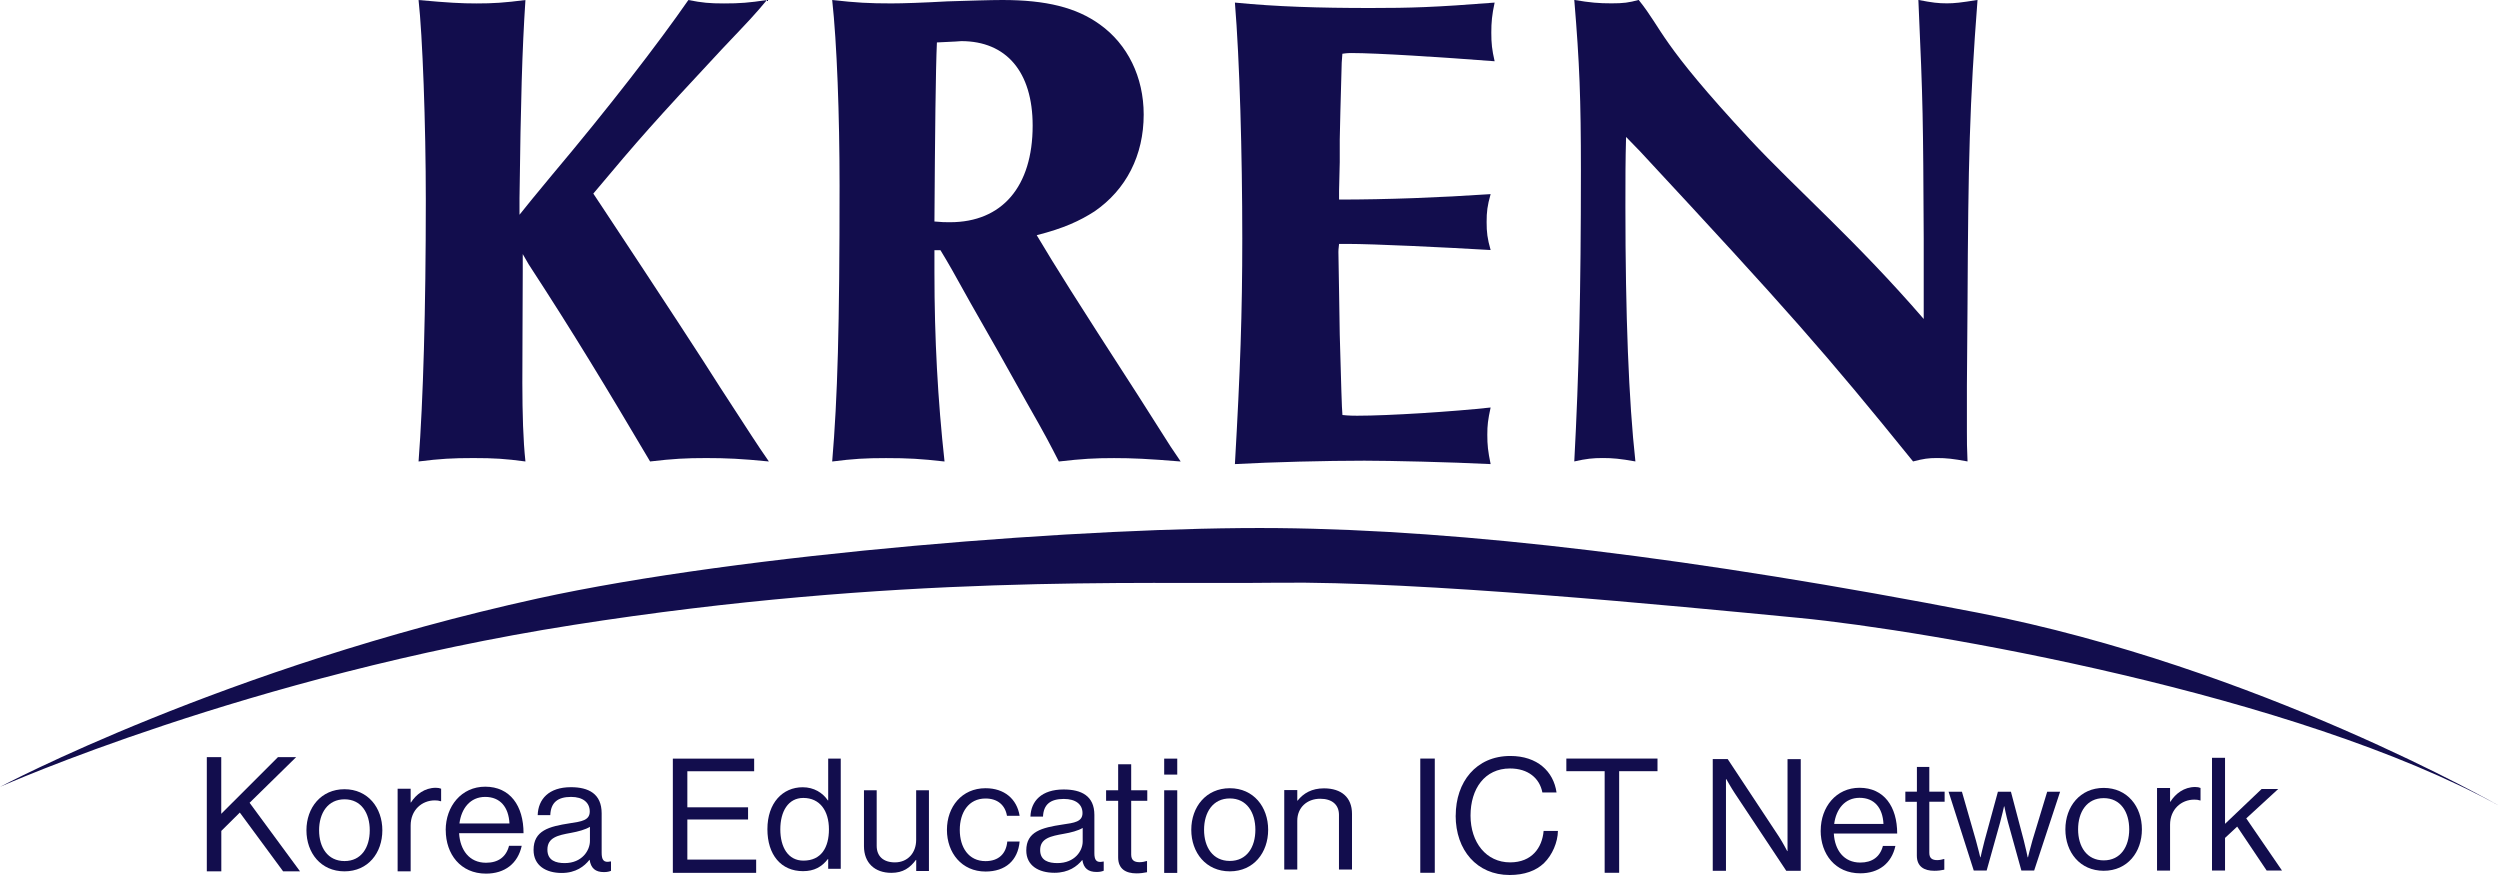 <svg width="80" height="28" viewBox="0 0 80 28" fill="none" xmlns="http://www.w3.org/2000/svg">
<g clip-path="url(#clip0_51_457)">
<path d="M16.834 6.611L17.046 6.349L17.658 5.608C19.495 3.426 21.058 1.398 22.028 0.001C22.472 0.088 22.704 0.11 23.168 0.11C23.674 0.11 23.969 0.088 24.541 0.001C24.14 0.482 24.034 0.591 23.104 1.571C20.909 3.927 20.466 4.429 18.986 6.195L19.261 6.609C21.224 9.576 22.492 11.518 23.041 12.39C24.077 13.982 24.181 14.156 24.604 14.767C23.717 14.68 23.253 14.658 22.598 14.658C21.943 14.658 21.542 14.68 20.803 14.767C19.41 12.412 18.354 10.66 16.917 8.458L16.728 8.131V8.676C16.728 11.512 16.665 13.37 16.814 14.767C16.159 14.68 15.821 14.658 15.145 14.658C14.47 14.658 14.089 14.68 13.394 14.767C13.542 12.826 13.626 9.903 13.626 6.413C13.626 3.949 13.52 1.136 13.394 0.001C14.344 0.088 14.767 0.11 15.251 0.11C15.778 0.11 16.138 0.088 16.814 0.001C16.708 1.616 16.665 3.186 16.624 6.349V6.872L16.836 6.609L16.834 6.611Z" fill="#120D4D"/>
<path d="M29.902 8.005V8.725C29.902 10.84 30.01 12.804 30.225 14.768C29.45 14.681 29.064 14.659 28.352 14.659C27.684 14.659 27.318 14.681 26.63 14.768C26.803 12.717 26.866 10.471 26.866 5.934C26.866 3.687 26.781 1.374 26.63 0C27.405 0.087 27.814 0.109 28.524 0.109C28.891 0.109 29.536 0.087 30.311 0.044C31.043 0.022 31.668 0 32.077 0C33.477 0 34.445 0.24 35.198 0.785C36.081 1.417 36.598 2.464 36.598 3.665C36.598 4.973 36.038 6.065 35.027 6.763C34.553 7.068 34.036 7.308 33.175 7.526C33.8 8.574 34.36 9.468 36.404 12.631L37.458 14.288L37.782 14.768C36.728 14.681 36.231 14.659 35.65 14.659C35.025 14.659 34.638 14.681 33.883 14.768C33.603 14.223 33.497 14.005 32.85 12.871C32.268 11.823 31.666 10.756 31.064 9.708C30.482 8.661 30.374 8.465 30.095 8.007H29.902V8.005ZM30.402 7.111C32.065 7.111 33.045 5.972 33.045 4.02C33.045 2.303 32.205 1.316 30.762 1.316C30.762 1.316 30.502 1.338 29.981 1.358C29.941 2.238 29.92 4.277 29.902 7.088C30.142 7.111 30.242 7.111 30.402 7.111Z" fill="#120D4D"/>
<path d="M42.872 10.707C42.915 12.235 42.937 13.085 42.958 13.28C43.151 13.303 43.364 13.303 43.428 13.303C44.453 13.303 46.504 13.171 47.7 13.04C47.614 13.434 47.594 13.607 47.594 13.912C47.594 14.239 47.614 14.435 47.7 14.851C46.396 14.786 44.473 14.742 43.661 14.742C42.443 14.742 40.691 14.786 39.517 14.851C39.688 11.862 39.753 10.029 39.753 7.631C39.753 4.927 39.668 1.915 39.517 0.083C40.842 0.214 42.209 0.256 43.855 0.256C45.136 0.256 45.906 0.234 47.828 0.083C47.743 0.476 47.722 0.714 47.722 1.043C47.722 1.393 47.743 1.588 47.828 1.96C46.119 1.829 44.068 1.697 43.234 1.697C43.212 1.697 43.106 1.697 42.956 1.72L42.935 2.002L42.892 3.572L42.872 4.467V5.187L42.85 6.103V6.386C44.388 6.386 46.076 6.321 47.7 6.212C47.594 6.584 47.572 6.78 47.572 7.106C47.572 7.433 47.594 7.629 47.7 8.001C46.225 7.914 43.961 7.805 43.106 7.805H42.85C42.829 7.958 42.829 8.045 42.829 8.067L42.85 9.31L42.872 10.707Z" fill="#120D4D"/>
<path d="M52.034 4.384C52.013 5.169 52.013 5.692 52.013 6.608C52.013 10.075 52.119 12.824 52.333 14.766C51.844 14.679 51.61 14.657 51.291 14.657C50.971 14.657 50.76 14.679 50.377 14.766C50.526 11.975 50.589 9.29 50.589 5.474C50.589 3.161 50.546 2.026 50.377 -0.002C50.888 0.085 51.165 0.107 51.568 0.107C51.95 0.107 52.121 0.085 52.438 -0.002C53.226 0.979 53.071 1.31 55.985 4.45C57.494 6.065 59.411 7.72 61.559 10.207V7.633C61.539 3.772 61.539 3.379 61.388 -0.002C61.834 0.085 62.025 0.107 62.302 0.107C62.536 0.107 62.747 0.085 63.281 -0.002C63.026 3.314 62.983 5.189 62.961 9.726L62.941 12.344V13.805C62.941 14.11 62.941 14.35 62.961 14.766C62.493 14.679 62.282 14.657 61.982 14.657C61.706 14.657 61.557 14.679 61.218 14.766C58.412 11.299 57.262 9.989 52.479 4.84L52.034 4.382V4.384Z" fill="#120D4D"/>
<path d="M0 25.18C0 25.18 7.949 21.632 18.339 19.999C28.73 18.367 36.337 18.704 40.88 18.647C45.423 18.591 53.484 19.38 57.573 19.773C61.663 20.167 73.471 22.195 80 25.8C80 25.8 72.279 21.35 63.278 19.604C54.277 17.858 46.841 16.956 40.88 16.899C34.919 16.843 23.759 17.713 17.204 19.152C7.21 21.348 0 25.18 0 25.18Z" fill="#120D4D"/>
<path d="M6.616 24.228H7.08V26.042L8.895 24.228H9.477L7.987 25.689L9.601 27.883H9.06L7.674 26.002L7.082 26.589V27.883H6.618V24.228H6.616Z" fill="#120D4D"/>
<path d="M9.806 26.569C9.806 25.845 10.274 25.255 11.023 25.255C11.771 25.255 12.235 25.845 12.235 26.569C12.235 27.294 11.778 27.883 11.023 27.883C10.268 27.883 9.806 27.294 9.806 26.569ZM11.832 26.569C11.832 26.018 11.56 25.578 11.025 25.578C10.49 25.578 10.211 26.018 10.211 26.569C10.211 27.12 10.488 27.554 11.025 27.554C11.562 27.554 11.832 27.12 11.832 26.569Z" fill="#120D4D"/>
<path d="M13.141 25.679H13.151C13.312 25.423 13.589 25.209 13.945 25.209C14.022 25.209 14.063 25.219 14.116 25.239V25.639H14.1C14.038 25.619 13.996 25.612 13.914 25.612C13.501 25.612 13.141 25.919 13.141 26.416V27.883H12.724V25.239H13.141V25.679Z" fill="#120D4D"/>
<path d="M14.262 26.565C14.262 25.798 14.767 25.174 15.526 25.174C16.325 25.174 16.753 25.788 16.753 26.662H14.691C14.722 27.199 15.017 27.608 15.552 27.608C15.939 27.608 16.197 27.425 16.289 27.066H16.695C16.571 27.633 16.154 27.956 15.552 27.956C14.738 27.956 14.264 27.332 14.264 26.565H14.262ZM14.7 26.351H16.303C16.276 25.824 16.004 25.501 15.526 25.501C15.047 25.501 14.763 25.869 14.702 26.351H14.7Z" fill="#120D4D"/>
<path d="M18.868 27.515H18.862C18.701 27.719 18.429 27.935 17.975 27.935C17.471 27.935 17.074 27.699 17.074 27.199C17.074 26.575 17.568 26.448 18.233 26.345C18.61 26.288 18.872 26.252 18.872 25.968C18.872 25.683 18.657 25.501 18.274 25.501C17.841 25.501 17.625 25.685 17.609 26.084H17.206C17.222 25.574 17.562 25.19 18.268 25.19C18.836 25.19 19.253 25.4 19.253 26.028V27.285C19.253 27.499 19.304 27.619 19.535 27.566H19.552V27.867C19.501 27.887 19.434 27.907 19.326 27.907C19.053 27.907 18.909 27.784 18.868 27.514V27.515ZM18.878 26.908V26.458C18.74 26.545 18.498 26.611 18.27 26.652C17.853 26.728 17.517 26.799 17.517 27.189C17.517 27.542 17.796 27.619 18.069 27.619C18.626 27.619 18.878 27.215 18.878 26.908Z" fill="#120D4D"/>
<path d="M21.531 24.276H24.133V24.68H21.995V25.834H23.938V26.224H21.995V27.507H24.197V27.931H21.531V24.276Z" fill="#120D4D"/>
<path d="M24.557 26.535C24.557 25.687 25.049 25.192 25.686 25.192C26.048 25.192 26.327 25.37 26.491 25.612H26.502V24.276H26.904V27.802H26.502V27.491H26.491C26.298 27.738 26.058 27.877 25.696 27.877C24.994 27.877 24.557 27.354 24.557 26.535ZM26.526 26.539C26.526 25.947 26.237 25.534 25.706 25.534C25.22 25.534 24.97 25.968 24.97 26.539C24.97 27.11 25.218 27.54 25.71 27.54C26.282 27.54 26.526 27.116 26.526 26.539Z" fill="#120D4D"/>
<path d="M29.319 27.873V27.517H29.309C29.122 27.768 28.9 27.931 28.524 27.931C27.991 27.931 27.647 27.612 27.647 27.078V25.289H28.054V27.067C28.054 27.402 28.27 27.596 28.638 27.596C29.051 27.596 29.317 27.287 29.317 26.878V25.289H29.726V27.873H29.317H29.319Z" fill="#120D4D"/>
<path d="M30.302 26.555C30.302 25.82 30.776 25.223 31.537 25.223C32.139 25.223 32.54 25.566 32.628 26.105H32.223C32.164 25.762 31.922 25.552 31.537 25.552C30.994 25.552 30.713 25.998 30.713 26.557C30.713 27.116 30.994 27.556 31.537 27.556C31.952 27.556 32.198 27.322 32.233 26.928H32.628C32.573 27.536 32.174 27.889 31.537 27.889C30.776 27.889 30.302 27.291 30.302 26.557V26.555Z" fill="#120D4D"/>
<path d="M34.636 27.522H34.63C34.469 27.72 34.196 27.929 33.743 27.929C33.238 27.929 32.841 27.701 32.841 27.215C32.841 26.609 33.336 26.486 34.001 26.385C34.377 26.331 34.64 26.297 34.64 26.018C34.64 25.739 34.424 25.566 34.042 25.566C33.608 25.566 33.393 25.746 33.376 26.131H32.974C32.99 25.635 33.33 25.263 34.036 25.263C34.603 25.263 35.02 25.467 35.02 26.077V27.298C35.02 27.506 35.071 27.621 35.303 27.57H35.319V27.863C35.269 27.883 35.201 27.903 35.093 27.903C34.821 27.903 34.676 27.784 34.636 27.522ZM34.646 26.93V26.494C34.508 26.579 34.266 26.644 34.038 26.682C33.62 26.757 33.285 26.825 33.285 27.203C33.285 27.546 33.564 27.619 33.836 27.619C34.394 27.619 34.646 27.227 34.646 26.928V26.93Z" fill="#120D4D"/>
<path d="M35.395 25.289H35.781V24.456H36.198V25.289H36.713V25.626H36.198V27.344C36.198 27.528 36.296 27.59 36.467 27.59C36.55 27.59 36.642 27.57 36.688 27.554H36.705V27.911C36.607 27.931 36.493 27.948 36.369 27.948C36.029 27.948 35.781 27.81 35.781 27.437V25.626H35.395V25.289Z" fill="#120D4D"/>
<path d="M37.254 24.276H37.672V24.787H37.254V24.276ZM37.254 25.289H37.672V27.933H37.254V25.289Z" fill="#120D4D"/>
<path d="M38.121 26.553C38.121 25.82 38.595 25.223 39.354 25.223C40.113 25.223 40.581 25.82 40.581 26.553C40.581 27.285 40.117 27.883 39.354 27.883C38.591 27.883 38.121 27.285 38.121 26.553ZM40.172 26.553C40.172 25.996 39.895 25.55 39.354 25.55C38.813 25.55 38.53 25.994 38.53 26.553C38.53 27.112 38.811 27.55 39.354 27.55C39.897 27.55 40.172 27.11 40.172 26.553Z" fill="#120D4D"/>
<path d="M41.513 25.62H41.523C41.714 25.38 41.981 25.227 42.367 25.227C42.925 25.227 43.264 25.517 43.264 26.042V27.826H42.847V26.076C42.847 25.747 42.622 25.56 42.245 25.56C41.822 25.56 41.513 25.844 41.513 26.262V27.824H41.096V25.283H41.513V25.618V25.62Z" fill="#120D4D"/>
<path d="M45.449 24.274H45.913V27.929H45.449V24.274Z" fill="#120D4D"/>
<path d="M46.583 26.099C46.583 25.025 47.232 24.191 48.33 24.191C49.191 24.191 49.712 24.682 49.809 25.358H49.356C49.268 24.904 48.902 24.591 48.32 24.591C47.51 24.591 47.057 25.241 47.057 26.099C47.057 26.956 47.557 27.596 48.324 27.596C49.02 27.596 49.35 27.126 49.396 26.589H49.854C49.848 26.953 49.673 27.36 49.411 27.616C49.152 27.867 48.776 28 48.308 28C47.262 28 46.581 27.207 46.581 26.099H46.583Z" fill="#120D4D"/>
<path d="M50.123 24.274H53.04V24.678H51.813V27.929H51.349V24.678H50.123V24.274Z" fill="#120D4D"/>
<path d="M54.808 24.29H55.286L56.928 26.775C57.048 26.96 57.191 27.235 57.191 27.235H57.201V24.292H57.624V27.865H57.16L55.508 25.376C55.392 25.201 55.242 24.932 55.242 24.932H55.231V27.865H54.808V24.292V24.29Z" fill="#120D4D"/>
<path d="M58.263 26.577C58.263 25.822 58.759 25.209 59.504 25.209C60.289 25.209 60.71 25.812 60.71 26.672H58.682C58.712 27.201 59.001 27.602 59.528 27.602C59.909 27.602 60.161 27.421 60.253 27.07H60.653C60.531 27.629 60.12 27.946 59.528 27.946C58.727 27.946 58.261 27.332 58.261 26.577H58.263ZM58.694 26.365H60.271C60.246 25.846 59.976 25.53 59.506 25.53C59.036 25.53 58.755 25.891 58.694 26.365Z" fill="#120D4D"/>
<path d="M60.973 25.334H61.341V24.541H61.738V25.334H62.228V25.655H61.738V27.29C61.738 27.465 61.831 27.524 61.992 27.524C62.071 27.524 62.159 27.503 62.204 27.489H62.218V27.83C62.124 27.851 62.017 27.865 61.898 27.865C61.575 27.865 61.339 27.733 61.339 27.378V25.657H60.971V25.336L60.973 25.334Z" fill="#120D4D"/>
<path d="M62.355 25.336H62.782L63.229 26.892C63.288 27.102 63.368 27.433 63.368 27.433H63.378C63.378 27.433 63.451 27.102 63.506 26.902L63.933 25.336H64.35L64.763 26.902C64.818 27.106 64.885 27.433 64.885 27.433H64.896C64.896 27.433 64.975 27.102 65.038 26.892L65.51 25.336H65.923L65.093 27.857H64.684L64.261 26.331C64.202 26.121 64.139 25.804 64.139 25.804H64.129C64.129 25.804 64.059 26.121 64 26.331L63.573 27.857H63.16L62.355 25.336Z" fill="#120D4D"/>
<path d="M66.092 26.539C66.092 25.808 66.564 25.213 67.319 25.213C68.073 25.213 68.541 25.808 68.541 26.539C68.541 27.269 68.079 27.865 67.319 27.865C66.558 27.865 66.092 27.271 66.092 26.539ZM68.135 26.539C68.135 25.984 67.86 25.54 67.319 25.54C66.777 25.54 66.499 25.984 66.499 26.539C66.499 27.094 66.779 27.532 67.319 27.532C67.858 27.532 68.135 27.094 68.135 26.539Z" fill="#120D4D"/>
<path d="M69.442 25.655H69.453C69.613 25.398 69.89 25.184 70.246 25.184C70.323 25.184 70.364 25.194 70.417 25.215V25.614H70.401C70.34 25.594 70.297 25.588 70.216 25.588C69.803 25.588 69.442 25.895 69.442 26.391V27.859H69.025V25.215H69.442V25.655Z" fill="#120D4D"/>
<path d="M71.591 26.45L71.201 26.813V27.857H70.784V24.25H71.201V26.363L72.371 25.249H72.902L71.88 26.188L73.024 27.857H72.533L71.589 26.45H71.591Z" fill="#120D4D"/>
</g>
<defs>
<clipPath id="clip0_51_457">
<rect width="80" height="28" fill="white"/>
</clipPath>
</defs>
</svg>
